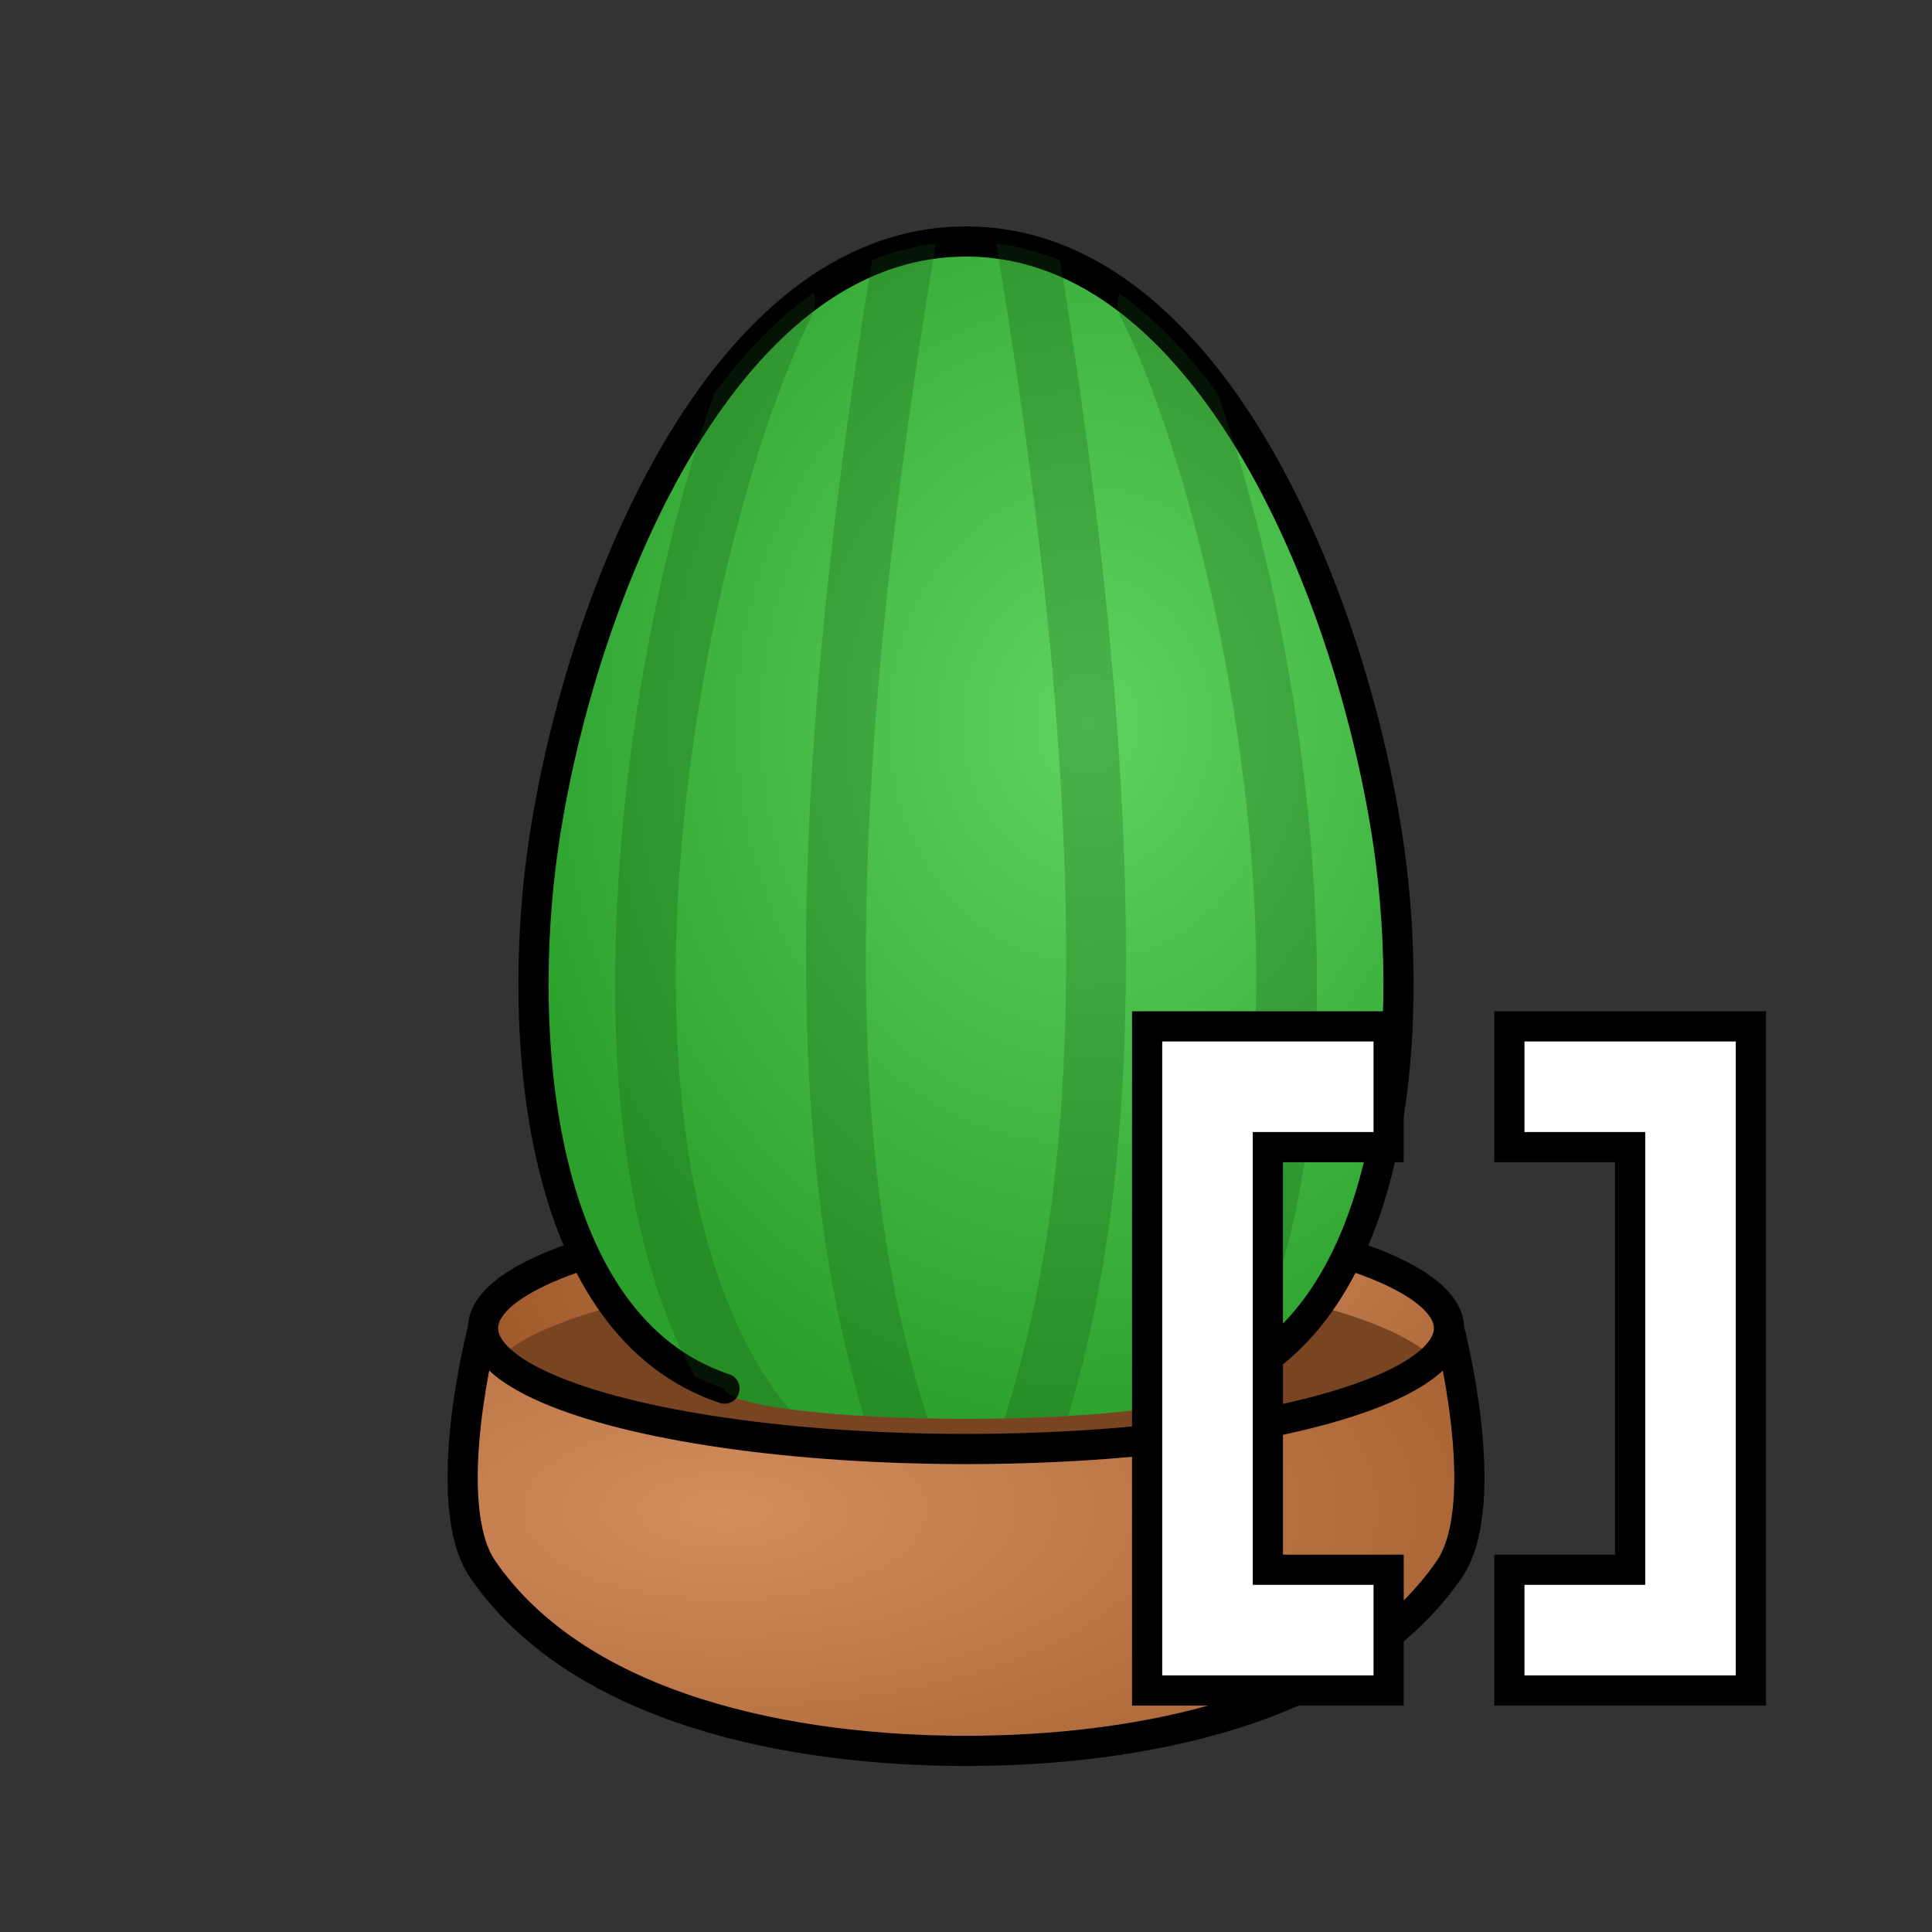 <?xml version="1.0" encoding="UTF-8" standalone="no"?>
<!-- Created with Inkscape (http://www.inkscape.org/) -->

<svg
   width="64"
   height="64"
   viewBox="0 0 64 64"
   version="1.1"
   id="svg5"
   inkscape:export-filename="/home/thomas/projects/wrench-editor/data/editor/icons/shrub_group.png"
   inkscape:export-xdpi="384"
   inkscape:export-ydpi="384"
   inkscape:version="1.1.2 (0a00cf5339, 2022-02-04)"
   sodipodi:docname="shrub_group.svg"
   xmlns:inkscape="http://www.inkscape.org/namespaces/inkscape"
   xmlns:sodipodi="http://sodipodi.sourceforge.net/DTD/sodipodi-0.dtd"
   xmlns:xlink="http://www.w3.org/1999/xlink"
   xmlns="http://www.w3.org/2000/svg"
   xmlns:svg="http://www.w3.org/2000/svg">
  <rect x="0" y="0" width="64" height="64" fill="#333333" stroke="none"/>
  <sodipodi:namedview
     id="namedview7"
     pagecolor="#ffffff"
     bordercolor="#666666"
     borderopacity="1.0"
     inkscape:pageshadow="2"
     inkscape:pageopacity="0.0"
     inkscape:pagecheckerboard="0"
     inkscape:document-units="px"
     showgrid="true"
     units="px"
     width="64px"
     showguides="true"
     inkscape:zoom="12.959828"
     inkscape:cx="26.890788"
     inkscape:cy="30.324476"
     inkscape:window-width="1920"
     inkscape:window-height="1056"
     inkscape:window-x="1920"
     inkscape:window-y="0"
     inkscape:window-maximized="1"
     inkscape:current-layer="layer1">
    <inkscape:grid
       type="xygrid"
       id="grid888"
       empspacing="4"
       spacingx="2"
       spacingy="2" />
  </sodipodi:namedview>
  <defs
     id="defs2">
    <linearGradient
       inkscape:collect="always"
       id="linearGradient2328">
      <stop
         style="stop-color:#5fd35f;stop-opacity:1"
         offset="0"
         id="stop2324" />
      <stop
         style="stop-color:#2ca02c;stop-opacity:1"
         offset="1"
         id="stop2326" />
    </linearGradient>
    <linearGradient
       inkscape:collect="always"
       id="linearGradient4720">
      <stop
         style="stop-color:#d38d5f;stop-opacity:1"
         offset="0"
         id="stop4716" />
      <stop
         style="stop-color:#a05a2c;stop-opacity:1"
         offset="1"
         id="stop4718" />
    </linearGradient>
    <radialGradient
       inkscape:collect="always"
       xlink:href="#linearGradient4720"
       id="radialGradient4722"
       cx="36.167"
       cy="33.917"
       fx="36.167"
       fy="33.917"
       r="16.5"
       gradientTransform="matrix(1.212,0,0,0.485,-7.838,25.556)"
       gradientUnits="userSpaceOnUse" />
    <radialGradient
       inkscape:collect="always"
       xlink:href="#linearGradient4720"
       id="radialGradient4722-3"
       cx="36.167"
       cy="33.917"
       fx="36.167"
       fy="33.917"
       r="16.5"
       gradientTransform="matrix(1.212,0,0,0.485,-7.838,25.556)"
       gradientUnits="userSpaceOnUse" />
    <radialGradient
       inkscape:collect="always"
       xlink:href="#linearGradient2328"
       id="radialGradient3458-9"
       cx="36"
       cy="-99.6"
       fx="36"
       fy="-99.6"
       r="8"
       gradientTransform="matrix(2.5,0,0,3,-54,322.8)"
       gradientUnits="userSpaceOnUse" />
    <radialGradient
       inkscape:collect="always"
       xlink:href="#linearGradient2328"
       id="radialGradient2330-8"
       cx="36"
       cy="25.036"
       fx="36"
       fy="25.036"
       r="15.153"
       gradientTransform="matrix(1.32,7.6466452e-8,-1.2817373e-7,1.584,-11.514,-15.652)"
       gradientUnits="userSpaceOnUse" />
    <radialGradient
       inkscape:collect="always"
       xlink:href="#linearGradient4720"
       id="radialGradient16605"
       cx="24"
       cy="48.708"
       fx="24"
       fy="48.708"
       r="17.188"
       gradientTransform="matrix(1.862,-4.9030322e-8,2.3271633e-8,0.815,-20.682,10.327)"
       gradientUnits="userSpaceOnUse" />
  </defs>
  <g
     inkscape:label="shrub_group"
     inkscape:groupmode="layer"
     id="layer1"
     style="display:inline">
    <path
       style="fill:url(#radialGradient16605);fill-rule:evenodd;stroke:#000000;stroke-width:1px;stroke-linecap:butt;stroke-linejoin:miter;stroke-opacity:1;fill-opacity:1"
       d="m 16,44 h 32 c 0,0 1.519,5.808 0,8 -3.244,4.682 -10.304,6 -16,6 -5.696,0 -12.756,-1.318 -16,-6 -1.519,-2.192 0,-8 0,-8 z"
       id="path4283"
       sodipodi:nodetypes="ccaaac" />
    <ellipse
       style="fill:url(#radialGradient4722);stroke:none;stroke-linejoin:round;stroke-opacity:1;fill-opacity:1"
       id="path957"
       cx="32"
       cy="44"
       rx="16"
       ry="4" />
    <ellipse
       style="display:inline;fill:url(#radialGradient4722-3);fill-opacity:1;stroke:none;stroke-linejoin:round;stroke-opacity:1"
       id="path957-5"
       cx="32"
       cy="44"
       rx="16"
       ry="4" />
    <path
       id="path957-5-7"
       style="display:inline;fill:#784421;fill-opacity:1;stroke:none;stroke-linejoin:round;stroke-opacity:1"
       d="M 32 42 A 16 4 0 0 0 16.518 45 A 16 4 0 0 0 32 48 A 16 4 0 0 0 47.488 44.996 A 16 4 0 0 0 32 42 z " />
    <path
       style="fill:#00aa44;fill-opacity:1;stroke:none;stroke-linejoin:round;stroke-opacity:1"
       id="path7926"
       sodipodi:type="arc"
       sodipodi:cx="32"
       sodipodi:cy="46"
       sodipodi:rx="8"
       sodipodi:ry="0"
       sodipodi:start="0.052359878"
       sodipodi:end="0"
       sodipodi:open="true"
       sodipodi:arc-type="arc"
       d="m 39.989,46.039 a 8,0.751 0 0 1 -8.303,0.711 8,0.751 0 0 1 -7.683,-0.77 8,0.751 0 0 1 8.102,-0.731 A 8,0.751 0 0 1 40,46" />
    <ellipse
       style="display:inline;fill:none;fill-opacity:1;stroke:#000000;stroke-width:1;stroke-linecap:round;stroke-linejoin:round;stroke-miterlimit:4;stroke-dasharray:none;stroke-opacity:1"
       id="path957-5-6-6"
       cx="32"
       cy="44"
       rx="16"
       ry="4" />
    <g
       id="g14128-4"
       style="display:inline">
      <ellipse
         style="fill:url(#radialGradient3458-9);fill-opacity:1;stroke:none;stroke-linecap:round;stroke-linejoin:round"
         id="path2132-5"
         cx="32"
         cy="46"
         rx="8"
         ry="1" />
      <path
         style="fill:url(#radialGradient2330-8);fill-opacity:1;fill-rule:evenodd;stroke:#000000;stroke-width:1px;stroke-linecap:round;stroke-linejoin:round;stroke-opacity:1"
         d="M 24,46 C 17.771,43.924 17.089,34.259 18,28 19.172,19.947 23.862,8 32,8 c 8.138,0 12.828,11.947 14,20 0.911,6.259 0.229,15.924 -6,18"
         id="path1204-0"
         sodipodi:nodetypes="caaac" />
    </g>
    <path
       id="path2132"
       style="fill:#165016;fill-opacity:0.25;stroke:none;stroke-linecap:round;stroke-linejoin:round"
       d="M 37.076 9.717 A 1 1 0 0 0 37.105 10.447 C 39.001 14.239 41.011 21.699 41.502 29.066 C 41.967 36.039 41.02 42.896 37.852 46.678 A 8 1 0 0 0 40 46 C 40.353 45.882 40.686 45.739 41.004 45.574 C 43.408 41.11 43.901 34.983 43.498 28.934 C 43.109 23.098 41.852 17.323 40.342 13.043 C 39.371 11.718 38.283 10.577 37.076 9.717 z " />
    <path
       id="path2132-0"
       style="display:inline;fill:#165016;fill-opacity:0.25;stroke:none;stroke-linecap:round;stroke-linejoin:round"
       d="M 33.023 8.072 A 1 1 0 0 0 33.014 8.164 C 36.846 31.157 35.151 41.037 33.273 46.984 A 8 1 0 0 0 35.391 46.902 C 37.228 40.692 38.671 30.421 35.113 8.625 C 34.446 8.352 33.749 8.164 33.023 8.072 z " />
    <path
       id="path2132-06"
       style="display:inline;fill:#165016;fill-opacity:0.25;stroke:none;stroke-linecap:round;stroke-linejoin:round"
       d="M 30.994 8.07 C 30.262 8.161 29.559 8.35 28.887 8.625 C 25.329 30.421 26.772 40.692 28.609 46.902 A 8 1 0 0 0 30.727 46.984 C 28.849 41.037 27.154 31.157 30.986 8.164 A 1 1 0 0 0 30.994 8.07 z " />
    <path
       id="path2132-4"
       style="display:inline;fill:#165016;fill-opacity:0.25;stroke:none;stroke-linecap:round;stroke-linejoin:round"
       d="M 26.949 9.697 C 25.732 10.56 24.636 11.708 23.658 13.043 C 22.148 17.323 20.891 23.098 20.502 28.934 C 20.099 34.983 20.592 41.11 22.996 45.574 C 23.314 45.739 23.647 45.882 24 46 A 8 1 0 0 0 26.148 46.678 C 22.98 42.896 22.033 36.039 22.498 29.066 C 22.989 21.699 24.999 14.239 26.895 10.447 A 1 1 0 0 0 26.949 9.697 z " />
    <path
       style="display:inline;fill:#ffffff;fill-opacity:1;fill-rule:evenodd;stroke:#000000;stroke-width:1px;stroke-linecap:butt;stroke-linejoin:miter;stroke-opacity:1"
       d="m 50,34 h 8 v 22 h -8 v -4 h 4 V 38 h -4 z"
       id="path1794"
       sodipodi:nodetypes="ccccccccc" />
    <path
       style="display:inline;fill:#ffffff;fill-opacity:1;fill-rule:evenodd;stroke:#000000;stroke-width:1px;stroke-linecap:butt;stroke-linejoin:miter;stroke-opacity:1"
       d="m 38,34 h 8 v 4 h -4 v 14 h 4 v 4 h -8 z"
       id="path1796"
       sodipodi:nodetypes="ccccccccc" />
  </g>
</svg>
